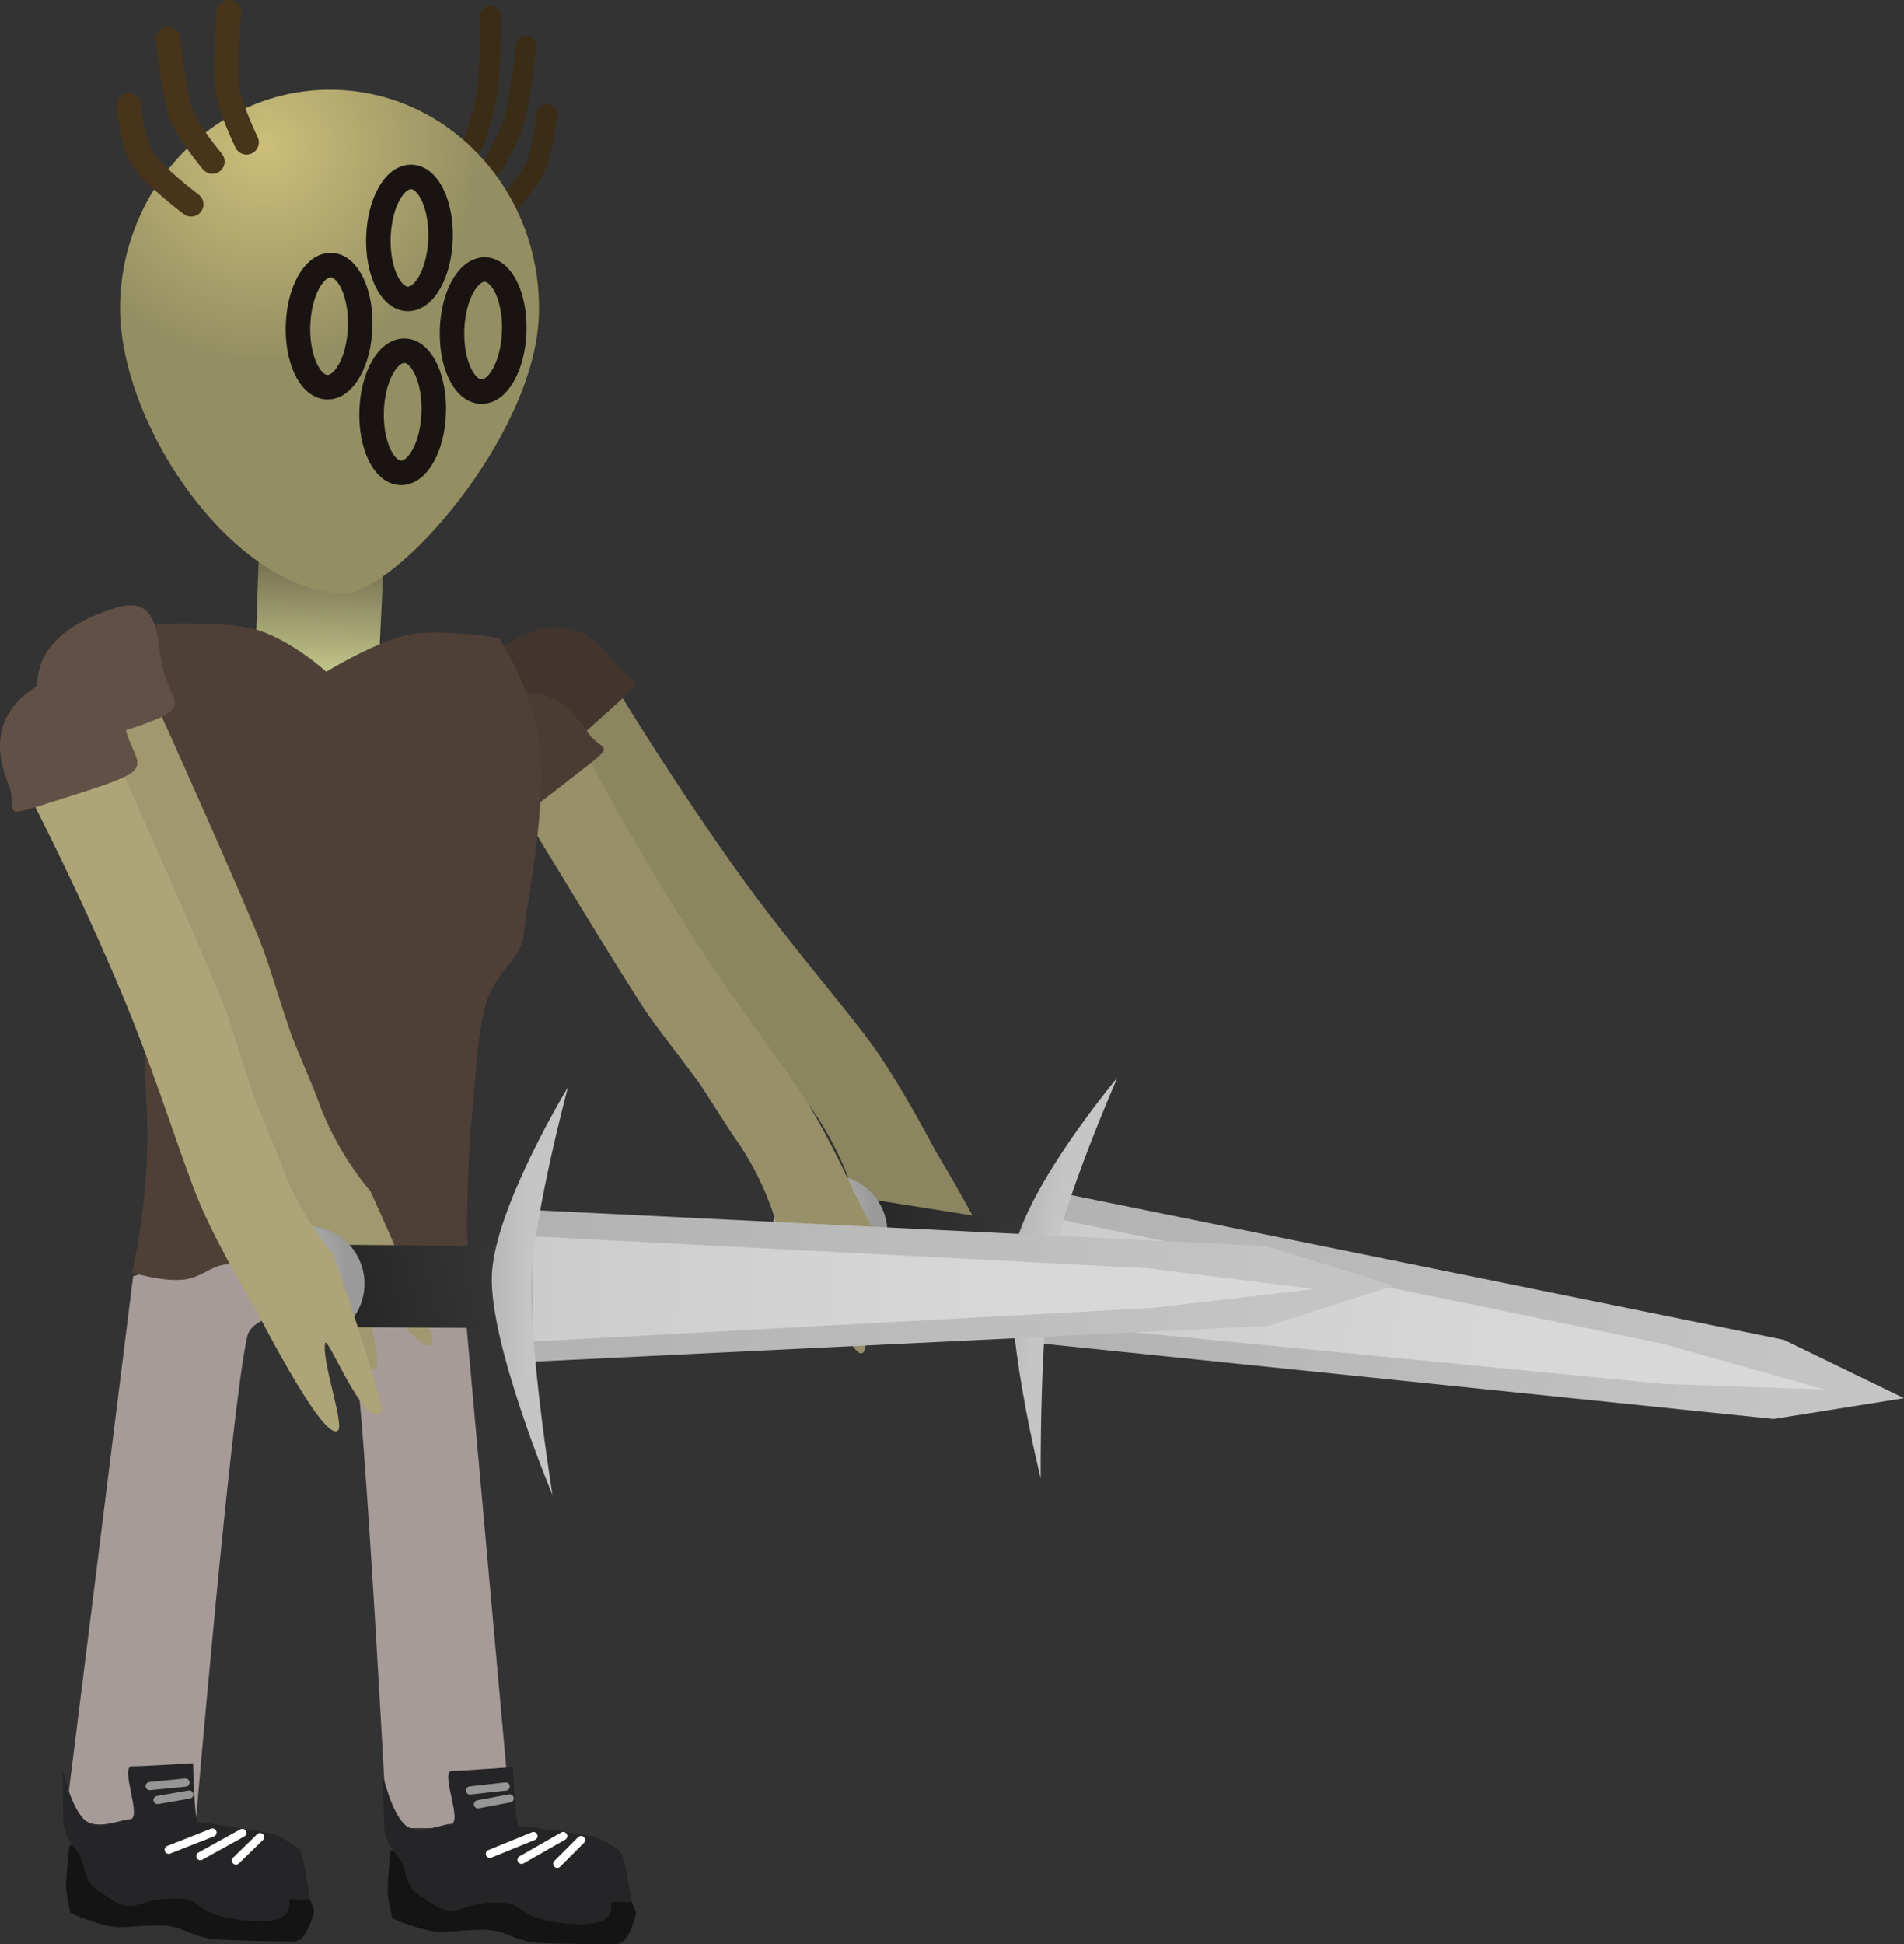 <svg version="1.1" xmlns="http://www.w3.org/2000/svg" xmlns:xlink="http://www.w3.org/1999/xlink" width="116.49" height="118.917" viewBox="0,0,116.49,118.917"><rect x="0" y="0" width="116.49" height="118.917" fill="#333333" stroke="none"/><defs><linearGradient x1="273.461" y1="192.501" x2="285.377" y2="191.461" gradientUnits="userSpaceOnUse" id="color-1"><stop offset="0" stop-color="#242424"/><stop offset="1" stop-color="#373737"/></linearGradient><radialGradient cx="271.866" cy="189.356" r="3.523" gradientUnits="userSpaceOnUse" id="color-2"><stop offset="0" stop-color="#bfbfbf"/><stop offset="1" stop-color="#9a9a9a"/></radialGradient><linearGradient x1="286.138" y1="192.971" x2="331.007" y2="200.136" gradientUnits="userSpaceOnUse" id="color-3"><stop offset="0" stop-color="#b2b2b2"/><stop offset="1" stop-color="#c4c4c4"/></linearGradient><linearGradient x1="286.378" y1="193.373" x2="315.745" y2="198.063" gradientUnits="userSpaceOnUse" id="color-4"><stop offset="0" stop-color="#cccccc"/><stop offset="1" stop-color="#d8d8d8"/></linearGradient><linearGradient x1="283.712" y1="192.177" x2="286.114" y2="192.604" gradientUnits="userSpaceOnUse" id="color-5"><stop offset="0" stop-color="#b5b5b5"/><stop offset="1" stop-color="#c5c5c5"/></linearGradient><linearGradient x1="241.642" y1="149.428" x2="241.411" y2="156.276" gradientUnits="userSpaceOnUse" id="color-6"><stop offset="0" stop-color="#736b4f"/><stop offset="1" stop-color="#bec286"/></linearGradient><linearGradient x1="241.721" y1="195.514" x2="253.343" y2="192.69" gradientUnits="userSpaceOnUse" id="color-7"><stop offset="0" stop-color="#242424"/><stop offset="1" stop-color="#373737"/></linearGradient><radialGradient cx="239.669" cy="192.646" r="3.523" gradientUnits="userSpaceOnUse" id="color-8"><stop offset="0" stop-color="#bfbfbf"/><stop offset="1" stop-color="#9a9a9a"/></radialGradient><linearGradient x1="254.324" y1="194.068" x2="299.759" y2="194.387" gradientUnits="userSpaceOnUse" id="color-9"><stop offset="0" stop-color="#b2b2b2"/><stop offset="1" stop-color="#c4c4c4"/></linearGradient><linearGradient x1="254.621" y1="194.429" x2="284.359" y2="194.638" gradientUnits="userSpaceOnUse" id="color-10"><stop offset="0" stop-color="#cccccc"/><stop offset="1" stop-color="#d8d8d8"/></linearGradient><linearGradient x1="251.805" y1="193.649" x2="254.245" y2="193.709" gradientUnits="userSpaceOnUse" id="color-11"><stop offset="0" stop-color="#b5b5b5"/><stop offset="1" stop-color="#c5c5c5"/></linearGradient><radialGradient cx="238.189" cy="124.361" r="13.118" gradientUnits="userSpaceOnUse" id="color-12"><stop offset="0" stop-color="#ccbe7a"/><stop offset="1" stop-color="#948f62"/></radialGradient></defs><g transform="translate(-221.98,-115.409)"><g data-paper-data="{&quot;isPaintingLayer&quot;:true}" fill-rule="nonzero" stroke-linejoin="miter" stroke-miterlimit="10" stroke-dasharray="" stroke-dashoffset="0" style="mix-blend-mode: normal"><g stroke="#000000" stroke-width="0" stroke-linecap="butt"><path d="M282.938,193.907c-0.456,0.239 -2.468,-3.089 -3.875,-2.845c-0.483,0.084 1.942,4.768 1.022,4.972c-0.546,0.122 -1.838,-2.497 -2.832,-3.549c-0.485,-0.512 -3.197,-4.535 -3.197,-4.535c0,0 -0.9,-2.911 -3.109,-5.645c-0.531,-0.657 -2.096,-2.928 -2.649,-3.597c-1.309,-1.585 -2.67,-3.107 -3.446,-4.099c-1.669,-2.135 -8.968,-12.846 -8.968,-12.846l3.954,-4.043c0,0 3.397,5.637 7.48,11.309c3.071,4.266 6.796,8.502 8.279,10.651c1.756,2.544 3.596,6.09 3.596,6.09c0,0 1.445,2.388 2.536,4.466c0.982,1.871 1.648,3.44 1.21,3.67z" data-paper-data="{&quot;index&quot;:null}" fill="#8b8560"/><path d="M251.693,155.87c4.4,-4.021 6.844,-1.378 8.032,0.196c1.188,1.574 2.425,0.171 -1.624,3.838c-3.422,3.1 -3.112,2.423 -4.3,0.849c-1.188,-1.574 -4.4,-2.789 -2.108,-4.883z" data-paper-data="{&quot;index&quot;:null}" fill="#42352d"/></g><g stroke="none" stroke-width="0" stroke-linecap="butt"><path d="M273.557,193.595l0.792,-4.97l10.933,1.741l-0.792,4.97z" fill="url(#color-1)"/><path d="M276.258,190.489c0.169,1.938 -1.265,3.646 -3.203,3.815c-1.938,0.169 -3.646,-1.265 -3.815,-3.203c-0.169,-1.938 1.265,-3.646 3.203,-3.815c1.938,-0.169 3.646,1.265 3.815,3.203z" fill="url(#color-2)"/><path d="M285.405,197.564l1.467,-9.186l44.248,8.989l7.35,3.568l-7.972,1.273z" fill="url(#color-3)"/><path d="M285.898,196.379l0.941,-6.369l36.934,7.612l9.85,2.786l-9.938,-0.35z" fill="url(#color-4)"/><path d="M290.346,181.318c0,0 -3.214,7.333 -3.956,11.211c-0.815,4.258 -0.738,13.302 -0.738,13.302c0,0 -2.432,-9.71 -1.641,-13.84c0.774,-4.04 6.336,-10.673 6.336,-10.673z" fill="url(#color-5)"/></g><g><path d="M225.924,227.14l4.201,-33.658c0,0 6.783,-2.094 9.85,-2.054c3.628,0.048 0.551,4.252 0.551,4.252c0,0 -3.093,0.048 -3.418,1.479c-0.993,4.378 -3.181,30.085 -3.181,30.085z" fill="#a69b98" stroke="#000000" stroke-width="0" stroke-linecap="butt"/><path d="M241.209,232.25c0,0 -0.411,1.935 -1.238,1.924c-0.593,-0.008 -2.644,-0.021 -4.703,-0.129c-1.252,-0.065 -1.894,-0.643 -2.825,-0.798c-1.173,-0.195 -2.941,0.182 -3.788,-0.021c-1.56,-0.373 -2.364,-0.809 -2.364,-0.809c0,0 -0.256,-1.029 -0.265,-1.589c-0.012,-0.755 0.198,-2.535 0.198,-2.535c0,0 5.935,-0.042 8.247,0.189c1.368,0.137 4.232,0.702 4.232,0.702c0,0 1.452,0.635 1.66,1.065c0.255,0.527 0.847,2 0.847,2z" data-paper-data="{&quot;index&quot;:null}" fill="#141415" stroke="#000000" stroke-width="0" stroke-linecap="butt"/><path d="M240.947,231.612c0,0 -0.386,-0.005 -1.212,-0.016c-0.248,-0.003 0.681,1.611 -2.635,1.299c-3.132,-0.295 -2.761,-1.225 -3.864,-1.32c-2.307,-0.199 -2.595,0.561 -3.593,0.395c-0.347,-0.058 -0.511,-0.121 -1.772,-0.994c-0.867,-0.6 -0.643,-1.76 -1.234,-2.396c-0.864,-0.929 -0.784,-1.896 -0.784,-1.896l-0.036,-3.048c0,0 0.457,2.213 1.285,3.048c0.741,0.747 2.317,0.012 2.801,0.018c0.847,0.011 -0.646,-3.277 0.164,-3.248c0.435,0.016 3.725,-0.185 3.725,-0.185c0,0 0.076,3.581 0.309,3.604c1.368,0.137 4.595,0.707 4.595,0.707c0,0 1.452,0.635 1.66,1.065c0.255,0.527 0.592,2.967 0.592,2.967z" data-paper-data="{&quot;index&quot;:null}" fill="#252527" stroke="#000000" stroke-width="0" stroke-linecap="butt"/><path d="M234.985,227.504l-2.682,1.056" data-paper-data="{&quot;index&quot;:null}" fill="none" stroke="#ffffff" stroke-width="0.5" stroke-linecap="round"/><path d="M236.804,227.528l-2.565,1.422" data-paper-data="{&quot;index&quot;:null}" fill="none" stroke="#ffffff" stroke-width="0.5" stroke-linecap="round"/><path d="M236.418,229.22l1.474,-1.436" data-paper-data="{&quot;index&quot;:null}" fill="none" stroke="#ffffff" stroke-width="0.5" stroke-linecap="round"/><path d="M233.328,224.45l-2.186,0.214" data-paper-data="{&quot;index&quot;:null}" fill="none" stroke="#969696" stroke-width="0.5" stroke-linecap="round"/><path d="M231.616,225.519l1.945,-0.338" data-paper-data="{&quot;index&quot;:null}" fill="none" stroke="#969696" stroke-width="0.5" stroke-linecap="round"/></g><g><path d="M239.704,191.343c3.629,0 10.55,2.183 10.55,2.183l3.031,33.71h-7.639c0,0 -1.327,-25.538 -2.038,-29.57c-0.201,-1.143 -3.298,-2.079 -3.298,-2.079c0,0 -3.673,-4.244 -0.606,-4.244z" fill="#a69b98" stroke="#000000" stroke-width="0" stroke-linecap="butt"/><path d="M259.693,234.326c-0.593,0 -2.644,0.014 -4.704,-0.067c-1.253,-0.049 -1.902,-0.618 -2.836,-0.761c-1.175,-0.18 -2.939,0.22 -3.788,0.029c-1.565,-0.353 -2.375,-0.778 -2.375,-0.778c0,0 -0.269,-1.025 -0.286,-1.586c-0.022,-0.755 0.164,-2.537 0.164,-2.537c0,0 5.934,-0.12 8.249,0.081c1.37,0.119 4.241,0.647 4.241,0.647c0,0 1.46,0.616 1.673,1.043c0.262,0.523 0.873,1.989 0.873,1.989c0,0 -0.386,1.94 -1.213,1.94z" data-paper-data="{&quot;index&quot;:null}" fill="#141415" stroke="#000000" stroke-width="0" stroke-linecap="butt"/><path d="M259.422,231.751c-0.248,0 0.702,1.602 -2.618,1.333c-3.136,-0.254 -2.776,-1.188 -3.881,-1.269c-2.309,-0.169 -2.588,0.595 -3.587,0.442c-0.348,-0.053 -0.513,-0.115 -1.785,-0.97c-0.875,-0.589 -0.666,-1.751 -1.265,-2.379c-0.876,-0.917 -0.808,-1.886 -0.808,-1.886l-0.076,-3.048c0,0 0.486,2.207 1.325,3.031c0.751,0.738 2.317,-0.019 2.801,-0.019c0.847,-0 -0.689,-3.268 0.121,-3.25c0.435,0.01 3.723,-0.234 3.723,-0.234c0,0 0.123,3.58 0.356,3.6c1.37,0.119 4.604,0.647 4.604,0.647c0,0 1.46,0.616 1.673,1.043c0.262,0.523 0.631,2.959 0.631,2.959c0,0 -0.386,0 -1.213,0z" data-paper-data="{&quot;index&quot;:null}" fill="#252527" stroke="#000000" stroke-width="0" stroke-linecap="butt"/><path d="M254.619,227.721l-2.668,1.091" fill="none" stroke="#ffffff" stroke-width="0.5" stroke-linecap="round"/><path d="M253.892,229.176l2.546,-1.455" fill="none" stroke="#ffffff" stroke-width="0.5" stroke-linecap="round"/><path d="M257.53,227.963l-1.455,1.455" fill="none" stroke="#ffffff" stroke-width="0.5" stroke-linecap="round"/><path d="M252.922,224.689l-2.183,0.243" fill="none" stroke="#969696" stroke-width="0.5" stroke-linecap="round"/><path d="M251.224,225.781l1.94,-0.364" fill="none" stroke="#969696" stroke-width="0.5" stroke-linecap="round"/></g><path d="M237.559,156.945l0.257,-7.645l7.652,0.257l-0.379,7.87z" fill="url(#color-6)" stroke="#000000" stroke-width="0" stroke-linecap="butt"/><g stroke="#000000" stroke-width="0" stroke-linecap="butt"><path d="M277.212,196.925c-0.437,0.19 -2.236,-2.804 -2.974,-3.295c-0.395,-0.263 1.317,4.432 0.449,4.561c-0.515,0.077 -1.575,-2.412 -2.443,-3.441c-0.423,-0.502 -2.729,-4.37 -2.729,-4.37c0,0 -0.679,-2.732 -2.586,-5.384c-0.459,-0.638 -1.792,-2.824 -2.27,-3.474c-1.132,-1.54 -2.316,-3.025 -2.984,-3.986c-1.437,-2.068 -7.648,-12.375 -7.648,-12.375l3.9,-3.461c0,0 2.855,5.396 6.346,10.867c2.626,4.116 5.862,8.245 7.126,10.315c1.496,2.45 3.016,5.825 3.016,5.825c0,0 1.215,2.286 2.117,4.265c0.812,1.781 1.101,3.772 0.681,3.955z" data-paper-data="{&quot;index&quot;:null}" fill="#979068"/><path d="M250.447,159.476c4.314,-3.412 6.444,-0.828 7.464,0.695c1.02,1.522 2.248,0.313 -1.72,3.422c-3.353,2.628 -3.028,2.026 -4.048,0.504c-1.02,-1.522 -3.943,-2.844 -1.697,-4.621z" data-paper-data="{&quot;index&quot;:null}" fill="#4a3c33"/></g><path d="M230.054,193.24c0,0 1.221,-4.93 0.882,-10.329c-0.105,-1.681 -0.022,-5.693 -0.463,-7.562c-0.521,-2.21 -2.439,-2.861 -2.479,-4.215c-0.078,-2.673 -0.841,-6.826 -0.034,-11.379c0.608,-3.432 3.668,-6.179 3.668,-6.179c0,0 3.995,-0.155 5.759,0.271c2.246,0.542 4.555,2.648 4.555,2.648c0,0 3.152,-1.918 5.078,-2.27c2.033,-0.371 5.481,0.201 5.481,0.201c0,0 2.501,3.608 2.583,7.932c0.077,4.081 -0.917,8.442 -1.05,10.108c-0.135,1.689 -1.566,2.08 -2.275,4.201c-0.566,1.692 -0.721,5.169 -0.919,7.163c-0.459,4.63 -0.198,10.273 -0.198,10.273c0,0 -2.73,-0.862 -5.541,-1.024c-1.277,-0.074 -1.824,0.945 -3.036,1.064c-0.969,0.095 -2.614,-0.701 -3.537,-0.769c-0.698,-0.051 -2.025,-0.599 -2.519,-0.62c-0.997,-0.042 -1.644,0.81 -2.806,0.931c-1.35,0.14 -3.151,-0.446 -3.151,-0.446z" fill="#4f4037" stroke="#292e32" stroke-width="0" stroke-linecap="butt"/><g stroke="#000000" stroke-width="0" stroke-linecap="butt"><path d="M242.429,196.184c-1.213,-2.011 -2.502,-4.49 -2.502,-4.49c0,0 -2.08,-3.413 -3.335,-6.245c-1.06,-2.393 -2.71,-7.816 -4.745,-12.678c-2.704,-6.463 -5.754,-12.304 -5.754,-12.304l5.684,-1.451c0,0 5.333,11.844 6.279,14.393c0.44,1.185 1.02,3.154 1.684,5.109c0.28,0.826 1.401,3.352 1.683,4.152c1.172,3.328 3.214,5.59 3.214,5.59c0,0 2.018,4.423 2.199,5.109c0.371,1.408 1.945,3.868 1.54,4.289c-0.682,0.709 -4.179,-4.535 -4.197,-4.018c-0.033,0.965 1.24,5.181 0.783,5.463c-0.44,0.271 -1.442,-1.109 -2.534,-2.918z" data-paper-data="{&quot;index&quot;:null}" fill="#a0986e"/><path d="M232.125,156.92c0.721,1.842 1.48,1.91 -3.092,3.367c-5.409,1.724 -3.51,1.34 -4.231,-0.503c-0.721,-1.842 -1.685,-5.332 4.225,-7.188c3.078,-0.966 2.378,2.481 3.098,4.323z" fill="#615046"/></g><g stroke="none" stroke-width="0" stroke-linecap="butt"><path d="M241.98,196.581l0.033,-5.032l11.071,0.074l-0.033,5.032z" fill="url(#color-7)"/><path d="M244.182,193.103c0.459,1.89 -0.701,3.795 -2.591,4.255c-1.89,0.459 -3.795,-0.701 -4.255,-2.591c-0.459,-1.89 0.701,-3.795 2.591,-4.255c1.89,-0.459 3.795,0.701 4.255,2.591z" fill="url(#color-8)"/><path d="M254.291,198.719l0.065,-9.302l45.097,2.216l7.804,2.42l-7.689,2.461z" fill="url(#color-9)"/><path d="M254.6,197.473l-0.03,-6.438l37.66,1.957l10.158,1.269l-9.877,1.152z" fill="url(#color-10)"/><path d="M256.727,181.913c0,0 -2.072,7.734 -2.221,11.679c-0.164,4.332 1.275,13.261 1.275,13.261c0,0 -3.868,-9.233 -3.709,-13.434c0.156,-4.11 4.655,-11.506 4.655,-11.506z" fill="url(#color-11)"/></g><g stroke="#000000" stroke-width="0" stroke-linecap="butt"><path d="M240.112,200.004c-1.208,-2.014 -2.49,-4.497 -2.49,-4.497c0,0 -2.072,-3.418 -3.319,-6.254c-1.054,-2.396 -2.691,-7.823 -4.713,-12.69c-2.688,-6.47 -5.723,-12.319 -5.723,-12.319l5.688,-1.437c0,0 5.303,11.857 6.243,14.409c0.437,1.186 1.012,3.157 1.671,5.113c0.278,0.826 1.393,3.355 1.672,4.156c1.163,3.331 3.2,5.598 3.2,5.598c0,0 3.285,9.328 2.947,9.711c-0.985,1.116 -3.295,-4.796 -3.415,-4.22c-0.227,1.088 1.225,5.072 0.767,5.352c-0.441,0.27 -1.439,-1.112 -2.526,-2.925z" data-paper-data="{&quot;index&quot;:null}" fill="#ada477"/><path d="M229.846,160.601c0.716,1.844 1.475,1.914 -3.101,3.36c-5.413,1.71 -3.513,1.331 -4.23,-0.513c-0.716,-1.844 -1.672,-5.336 4.243,-7.177c3.08,-0.959 2.371,2.487 3.088,4.331z" fill="#615046"/></g><g><path d="M254.176,118.215c0,0 -0.372,3.234 -0.742,4.55c-0.303,1.078 -1.316,2.778 -1.316,2.778" data-paper-data="{&quot;index&quot;:null}" fill="none" stroke="#3b2c16" stroke-width="1.25" stroke-linecap="round"/><path d="M255.44,122.398c0,0 -0.266,2.271 -0.697,3.214c-0.456,0.997 -1.971,2.616 -1.971,2.616" data-paper-data="{&quot;index&quot;:null}" fill="none" stroke="#3b2c16" stroke-width="1.25" stroke-linecap="round"/><path d="M251.983,116.376c0,0 0.007,3.273 -0.188,4.689c-0.159,1.16 -0.896,3.194 -0.896,3.194" data-paper-data="{&quot;index&quot;:null}" fill="none" stroke="#3b2c16" stroke-width="1.25" stroke-linecap="round"/><path d="M254.948,134.711c-0.249,7.387 -8.763,17.03 -11.977,16.983c-6.692,-0.096 -13.889,-10.458 -13.64,-17.845c0.249,-7.387 6.184,-13.183 13.258,-12.945c7.074,0.238 12.607,6.42 12.358,13.807z" fill="url(#color-12)" stroke="none" stroke-width="0" stroke-linecap="butt"/><path d="M244.015,135.427c-0.069,2.062 -0.977,3.705 -2.027,3.669c-1.05,-0.035 -1.845,-1.735 -1.775,-3.797c0.069,-2.062 0.977,-3.704 2.027,-3.669c1.05,0.035 1.845,1.735 1.775,3.797z" fill="none" stroke="#191412" stroke-width="1.5" stroke-linecap="butt"/><path d="M248.933,130.027c-0.069,2.062 -0.977,3.705 -2.027,3.669c-1.05,-0.035 -1.845,-1.735 -1.775,-3.797c0.069,-2.062 0.977,-3.705 2.027,-3.669c1.05,0.035 1.845,1.735 1.775,3.797z" fill="none" stroke="#191412" stroke-width="1.5" stroke-linecap="butt"/><path d="M253.441,135.697c-0.069,2.062 -0.977,3.705 -2.027,3.669c-1.05,-0.035 -1.845,-1.735 -1.775,-3.797c0.069,-2.062 0.977,-3.704 2.027,-3.669c1.05,0.035 1.845,1.735 1.775,3.797z" fill="none" stroke="#191412" stroke-width="1.5" stroke-linecap="butt"/><path d="M248.518,140.663c-0.069,2.062 -0.977,3.705 -2.027,3.669c-1.05,-0.035 -1.845,-1.735 -1.775,-3.797c0.069,-2.062 0.977,-3.704 2.027,-3.669c1.05,0.035 1.845,1.735 1.775,3.797z" fill="none" stroke="#191412" stroke-width="1.5" stroke-linecap="butt"/><path d="M234.974,125.288c0,0 -1.497,-1.784 -1.895,-2.885c-0.486,-1.345 -0.808,-4.602 -0.808,-4.602" fill="none" stroke="#47341a" stroke-width="1.5" stroke-linecap="round"/><path d="M233.677,127.907c0,0 -2.319,-1.746 -2.974,-2.78c-0.619,-0.978 -0.852,-3.265 -0.852,-3.265" fill="none" stroke="#47341a" stroke-width="1.5" stroke-linecap="round"/><path d="M237.066,124.114c0,0 -1.018,-2.092 -1.176,-3.263c-0.193,-1.429 0.104,-4.692 0.104,-4.692" fill="none" stroke="#47341a" stroke-width="1.5" stroke-linecap="round"/></g></g></g></svg>